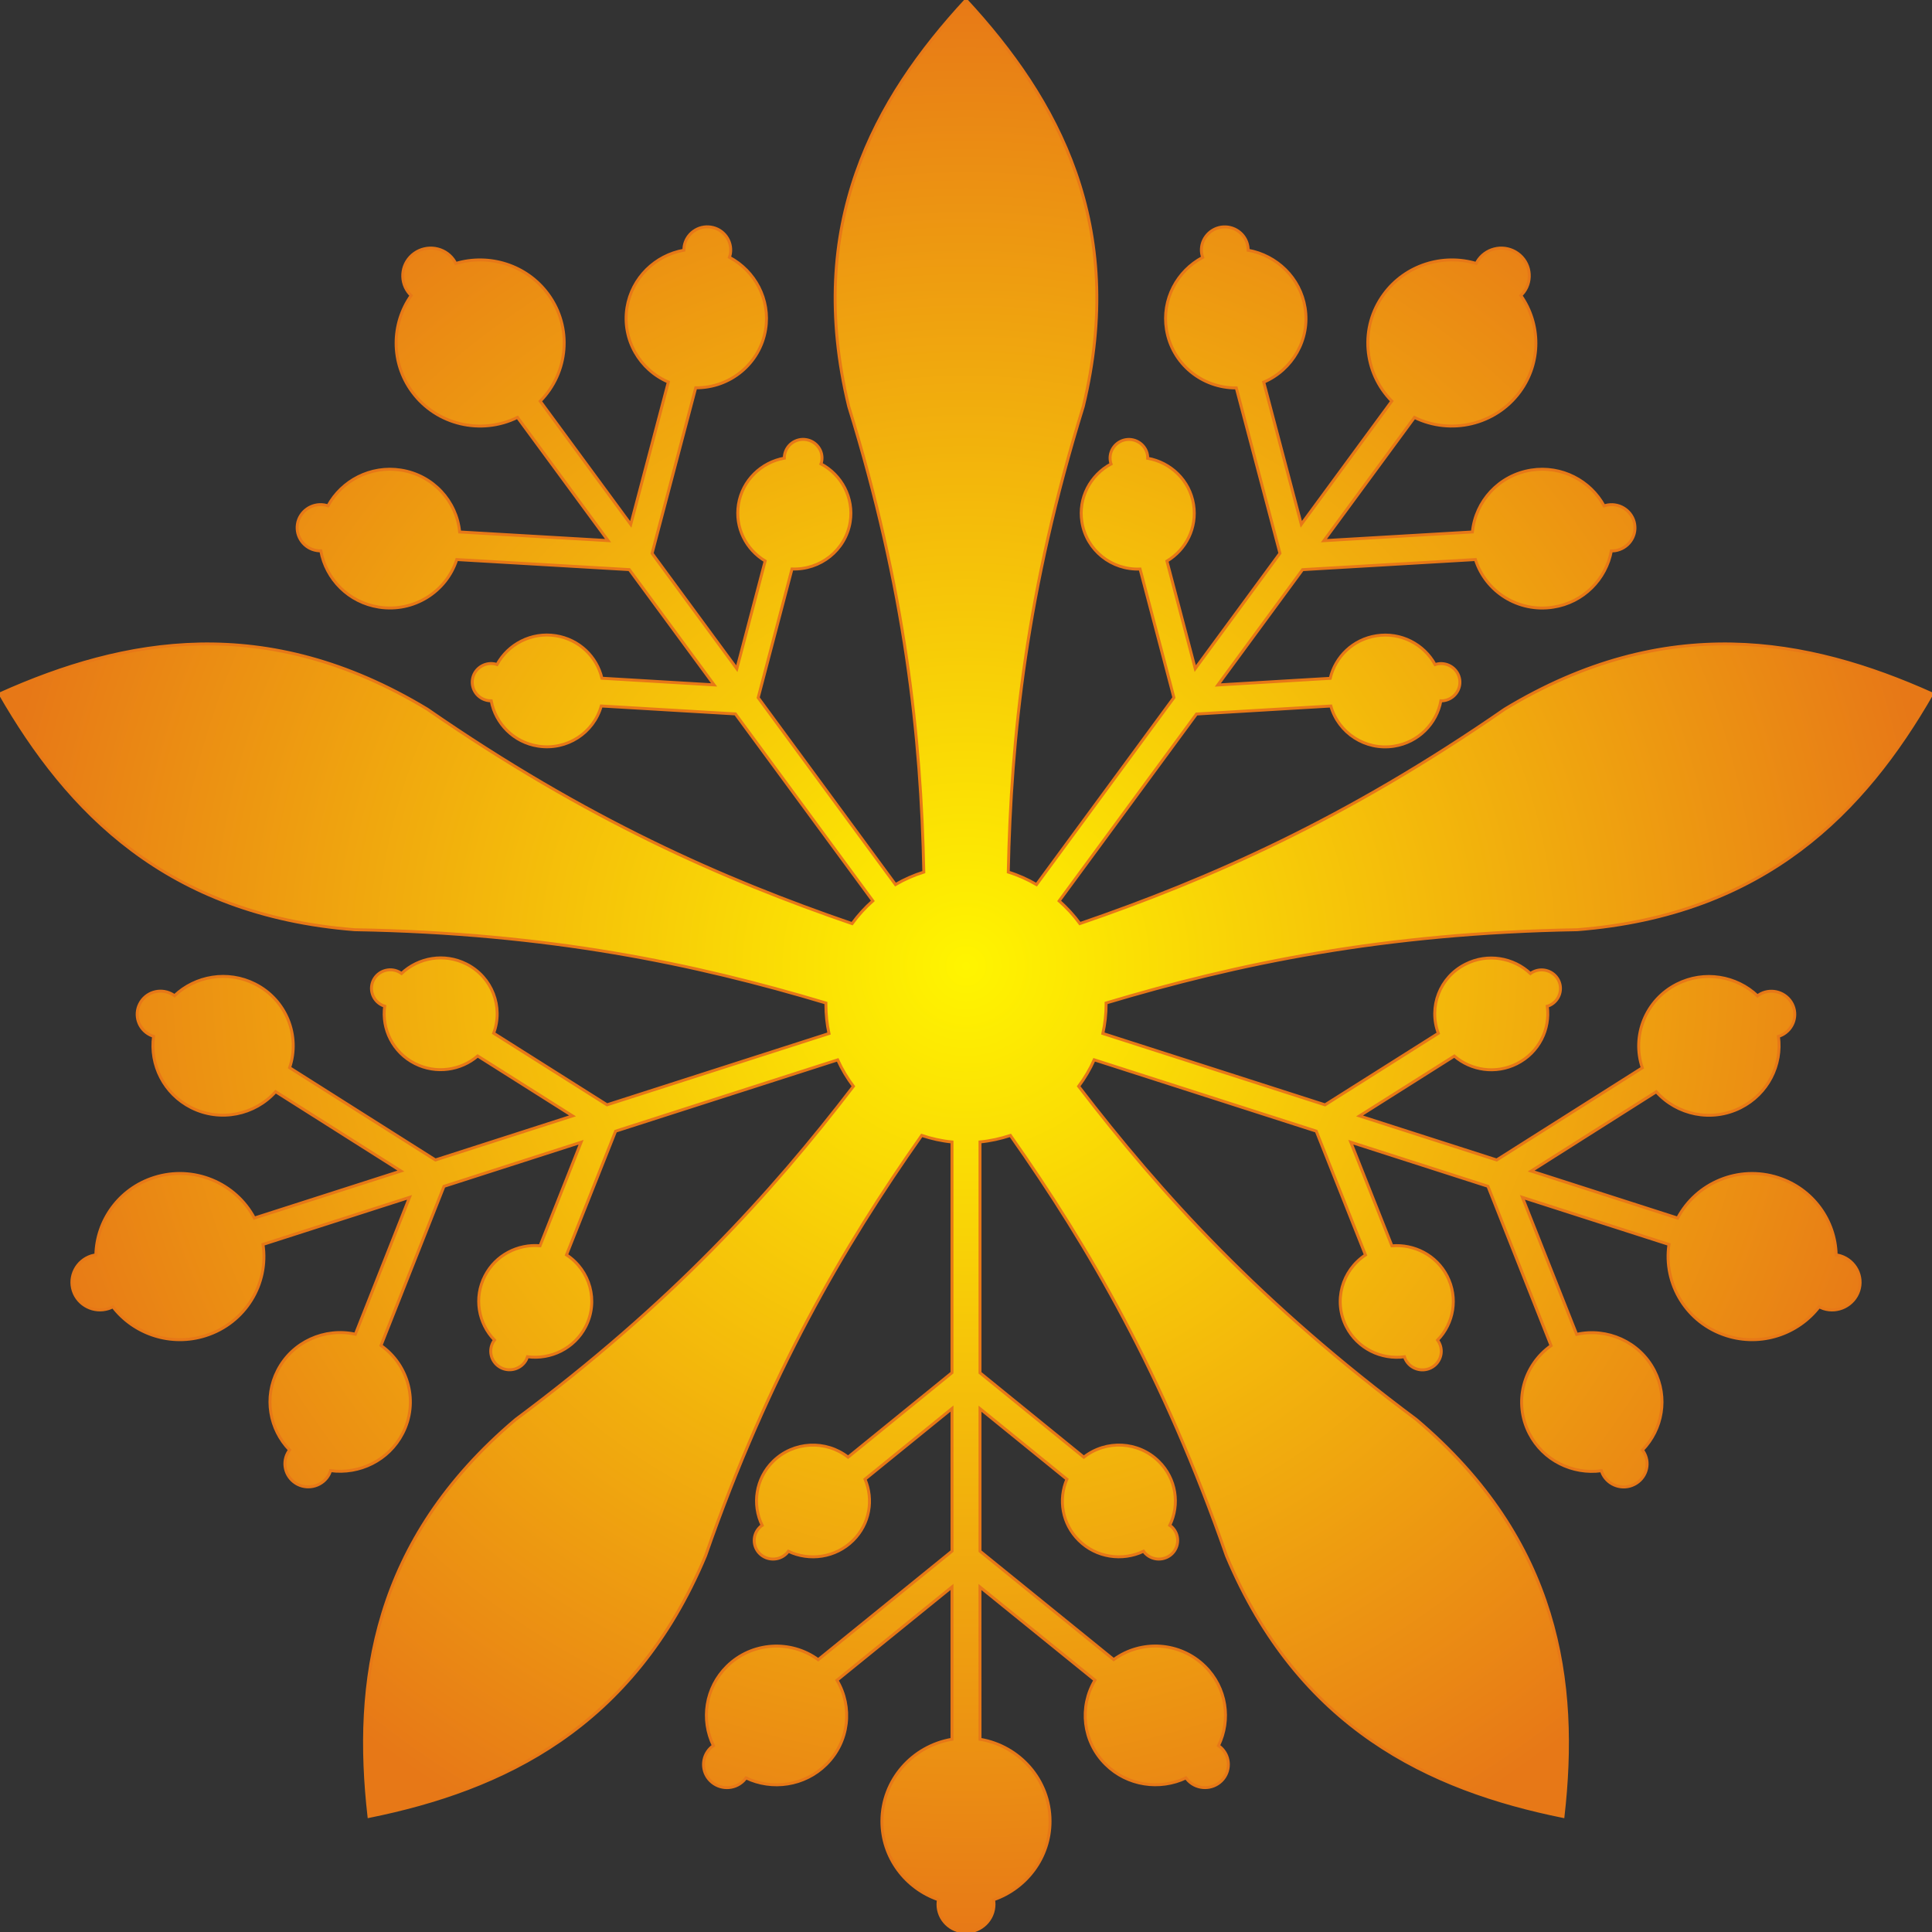 <svg version="1.2" baseProfile="tiny-ps" xmlns="http://www.w3.org/2000/svg" viewBox="0 0 600 600" width="600" height="600"><rect x="0" y="0" width="600" height="600" fill="#333333" stroke="none"/><title></title><defs><radialGradient id="grd1" gradientUnits="userSpaceOnUse"  cx="300" cy="299.994" r="303.466"><stop offset="0" stop-color="#fff500"  /><stop offset="1" stop-color="#e77817"  /><stop offset="1" stop-color="#e77817"  /></radialGradient></defs><style>tspan { white-space:pre }.shp0 { fill: url(#grd1);stroke: #e77817;stroke-width: 0.912 } </style><g ><path fill-rule="evenodd" class="shp0" d="M153.57 416.18C148.53 410.98 147.09 403.01 150.59 396.25C153.92 389.77 160.81 386.28 167.72 386.88L180.46 354.74L137.88 368.43L118.32 417.86C126.96 423.95 130.03 435.52 125.06 445.15C120.75 453.54 111.6 457.93 102.65 456.72C102.53 457.1 102.42 457.46 102.22 457.85C100.4 461.37 96.02 462.77 92.45 460.99C88.87 459.17 87.45 454.84 89.27 451.33C89.46 450.94 89.69 450.63 89.92 450.31C83.68 443.87 81.89 433.98 86.22 425.59C90.83 416.64 100.89 412.27 110.36 414.35L127.18 371.85L81.68 386.46C83.52 398.71 76.23 410.84 63.93 414.78C53.08 418.27 41.57 414.33 35.05 405.83C34.62 406.05 34.2 406.25 33.74 406.39C29.16 407.86 24.24 405.39 22.75 400.87C21.28 396.36 23.78 391.5 28.34 390.03C28.82 389.89 29.28 389.8 29.77 389.72C29.99 379.06 36.95 369.18 47.8 365.7C60.09 361.75 73.2 367.33 78.99 378.28L124.51 363.67L85.59 339.03C79.19 346.23 68.44 348.53 59.39 343.98C50.9 339.69 46.47 330.66 47.69 321.84C47.3 321.71 46.93 321.58 46.56 321.39C42.99 319.59 41.57 315.26 43.4 311.73C45.21 308.19 49.58 306.79 53.17 308.6C53.53 308.77 53.85 308.99 54.19 309.23C60.68 303.07 70.69 301.3 79.18 305.57C88.91 310.47 93.32 321.64 89.94 331.58L135.22 360.24L177.8 346.55L148.35 327.94C143.11 332.43 135.46 333.61 128.9 330.31C122.05 326.87 118.48 319.59 119.47 312.47C119.15 312.37 118.86 312.28 118.56 312.12C115.69 310.66 114.54 307.18 116 304.33C117.47 301.49 121 300.36 123.88 301.82C124.17 301.95 124.44 302.14 124.69 302.33C129.94 297.35 138 295.93 144.84 299.38C152.86 303.42 156.36 312.73 153.31 320.87L188.52 343.11L257.45 320.97C256.8 318.03 256.49 314.96 256.49 311.83L256.5 311.49C215.83 299.32 170.54 289.77 110.16 288.73C51.71 284.12 20.94 251.94 0 215.47C38.62 198.13 82.66 189.98 132.68 220.22C182.14 254.46 224.48 273.04 264.63 286.84C266.52 284.25 268.65 281.9 271.06 279.77L228.39 221.71L186.73 219.25C184.37 227.62 176.02 233.11 167.1 231.71C159.53 230.54 153.86 224.7 152.55 217.64C152.25 217.64 151.93 217.63 151.59 217.57C148.41 217.07 146.22 214.1 146.73 210.95C147.23 207.8 150.23 205.65 153.42 206.14C153.77 206.2 154.05 206.28 154.35 206.38C157.8 200.05 165.01 196.23 172.6 197.43C179.87 198.57 185.36 203.95 186.93 210.63L221.77 212.7L195.45 176.9L141.85 173.77C138.65 183.79 128.46 190.23 117.69 188.55C108.26 187.09 101.21 179.84 99.63 171.05C99.22 171.06 98.83 171.06 98.4 170.98C94.46 170.38 91.75 166.69 92.37 162.76C93 158.85 96.74 156.18 100.69 156.81C101.1 156.86 101.48 157 101.85 157.09C106.14 149.25 115.09 144.52 124.49 145.99C134.53 147.55 141.84 155.67 142.75 165.21L188.84 167.89L160.71 129.62C149.52 135.14 135.6 132.04 128 121.69C121.29 112.57 121.53 100.52 127.69 91.77C127.35 91.43 127.02 91.1 126.74 90.7C123.92 86.86 124.77 81.48 128.65 78.68C132.54 75.9 137.99 76.74 140.8 80.58C141.1 80.99 141.32 81.39 141.54 81.82C151.87 78.74 163.53 82.23 170.23 91.35C177.84 101.7 176.5 115.74 167.77 124.59L195.89 162.86L207.56 118.65C198.66 114.83 193.13 105.47 194.71 95.53C196.21 86.25 203.51 79.27 212.39 77.7C212.4 77.29 212.42 76.9 212.47 76.51C213.1 72.59 216.83 69.91 220.78 70.53C224.76 71.14 227.46 74.83 226.84 78.76C226.77 79.16 226.66 79.53 226.53 79.91C234.48 84.13 239.27 92.99 237.77 102.28C236.05 112.96 226.69 120.54 216.06 120.43L202.51 171.86L228.83 207.67L237.63 174.22C231.69 170.67 228.19 163.86 229.33 156.66C230.54 149.17 236.43 143.55 243.59 142.28C243.58 141.96 243.6 141.66 243.65 141.33C244.16 138.17 247.17 136.01 250.35 136.53C253.53 137.02 255.72 139.99 255.21 143.13C255.18 143.47 255.07 143.78 254.96 144.06C261.37 147.46 265.22 154.59 264.03 162.1C262.61 170.88 254.74 177.06 245.96 176.7L235.46 216.67L278.1 274.7C280.85 273.11 283.81 271.79 286.9 270.83C286.02 228.83 281.21 183.29 263.57 126.21C249.94 69.83 271.38 30.95 300 0C328.62 30.95 350.06 69.83 336.43 126.21C318.79 183.29 314 228.82 313.13 270.83C316.23 271.79 319.16 273.11 321.9 274.71L364.57 216.65L354.06 176.72C345.27 177.09 337.41 170.93 336 162.13C334.79 154.63 338.65 147.5 345.05 144.09C344.95 143.8 344.86 143.49 344.82 143.17C344.3 140.02 346.49 137.04 349.68 136.54C352.87 136.05 355.86 138.21 356.37 141.35C356.42 141.7 356.44 142 356.42 142.32C363.58 143.59 369.49 149.19 370.68 156.7C371.82 163.88 368.35 170.7 362.4 174.25L371.19 207.64L397.5 171.83L383.94 120.47C373.32 120.56 363.97 112.98 362.25 102.32C360.75 93 365.55 84.13 373.51 79.93C373.38 79.55 373.26 79.19 373.19 78.76C372.56 74.86 375.27 71.18 379.23 70.54C383.2 69.94 386.92 72.62 387.54 76.53C387.62 76.94 387.61 77.32 387.62 77.71C396.49 79.31 403.82 86.26 405.31 95.57C406.9 105.48 401.36 114.87 392.46 118.68L404.13 162.84L432.24 124.57C423.48 115.74 422.16 101.7 429.77 91.36C436.47 82.24 448.13 78.73 458.46 81.82C458.67 81.4 458.89 80.98 459.19 80.59C462.02 76.75 467.45 75.89 471.35 78.68C475.23 81.46 476.1 86.86 473.27 90.71C472.96 91.1 472.65 91.43 472.32 91.77C478.47 100.53 478.71 112.57 472.01 121.69C464.4 132.03 450.48 135.12 439.27 129.64L411.15 167.91L457.27 165.21C458.19 155.67 465.5 147.57 475.55 145.99C484.95 144.53 493.91 149.26 498.17 157.11C498.56 156.99 498.94 156.88 499.34 156.82C503.31 156.19 507.03 158.88 507.66 162.78C508.31 166.7 505.58 170.4 501.61 171.02C501.22 171.07 500.82 171.08 500.42 171.08C498.81 179.86 491.77 187.11 482.36 188.56C471.55 190.25 461.37 183.79 458.2 173.77L404.52 176.91L378.21 212.73L413.11 210.66C414.69 203.98 420.16 198.58 427.44 197.45C435.02 196.25 442.24 200.06 445.68 206.39C445.98 206.29 446.28 206.21 446.62 206.16C449.8 205.66 452.8 207.81 453.32 210.97C453.81 214.12 451.63 217.09 448.44 217.59C448.11 217.65 447.79 217.65 447.48 217.64C446.18 224.72 440.52 230.54 432.92 231.74C424.03 233.12 415.66 227.63 413.3 219.26L371.59 221.74L328.93 279.79C331.32 281.91 333.49 284.25 335.37 286.83C375.52 273.03 417.86 254.46 467.32 220.22C517.35 189.98 561.37 198.13 600 215.47C579.06 251.93 548.29 284.12 489.84 288.73C429.47 289.77 384.18 299.32 343.5 311.49L343.51 311.83C343.51 314.95 343.15 318.03 342.5 320.96L411.5 343.12L446.68 320.9C443.6 312.74 447.11 303.45 455.14 299.43C461.97 295.96 470.04 297.39 475.3 302.35C475.53 302.17 475.8 301.98 476.1 301.84C478.98 300.39 482.51 301.53 483.98 304.37C485.44 307.21 484.29 310.7 481.42 312.15C481.11 312.3 480.82 312.41 480.52 312.49C481.5 319.62 477.93 326.9 471.08 330.34C464.52 333.64 456.88 332.47 451.65 327.97L422.22 346.56L464.81 360.24L510.03 331.62C506.66 321.66 511.06 310.52 520.79 305.61C529.29 301.32 539.3 303.09 545.81 309.28C546.14 309.04 546.44 308.81 546.84 308.61C550.39 306.83 554.77 308.23 556.6 311.76C558.41 315.3 556.99 319.62 553.42 321.42C553.05 321.62 552.67 321.74 552.31 321.85C553.52 330.71 549.07 339.73 540.58 344.01C531.54 348.56 520.81 346.26 514.38 339.06L475.52 363.68L521.01 378.29C526.79 367.33 539.91 361.75 552.2 365.71C563.05 369.18 570.02 379.06 570.24 389.73C570.71 389.79 571.18 389.88 571.64 390.03C576.22 391.51 578.73 396.36 577.25 400.87C575.76 405.38 570.84 407.87 566.27 406.4C565.8 406.24 565.38 406.04 564.95 405.83C558.42 414.33 546.92 418.27 536.08 414.78C523.77 410.83 516.5 398.7 518.31 386.47L472.8 371.85L489.64 414.39C499.11 412.3 509.16 416.67 513.78 425.62C518.1 434.02 516.32 443.89 510.08 450.34C510.32 450.66 510.55 450.97 510.72 451.34C512.57 454.88 511.12 459.2 507.55 461C503.98 462.82 499.59 461.4 497.76 457.86C497.58 457.51 497.45 457.14 497.33 456.75C488.4 457.97 479.25 453.58 474.93 445.18C469.97 435.56 473.05 423.98 481.7 417.9L462.09 368.41L419.5 354.72L432.27 386.9C439.18 386.32 446.08 389.81 449.42 396.29C452.91 403.05 451.48 411.02 446.44 416.19C446.63 416.46 446.81 416.71 446.96 417.01C448.42 419.86 447.29 423.34 444.4 424.8C441.53 426.24 437.99 425.11 436.53 422.27C436.37 421.98 436.27 421.67 436.18 421.36C428.97 422.34 421.62 418.81 418.13 412.05C414.04 404.12 416.74 394.55 424.06 389.74L408.78 351.29L339.81 329.13C338.51 332.07 336.89 334.81 334.98 337.36C360.66 370.84 391.61 404.91 439.85 440.83C484.39 478.53 490.16 522.43 485.41 564.11C443.86 555.7 403.38 536.7 380.89 483.17C361.23 426.75 338.06 387.12 313.79 352.62C310.79 353.61 307.61 354.32 304.35 354.64L304.35 426.34L336.59 452.54C343.48 447.13 353.51 447.55 359.88 453.86C365.31 459.21 366.44 467.23 363.28 473.71C363.53 473.86 363.78 474.07 364.03 474.31C366.31 476.57 366.3 480.23 364.03 482.49C361.74 484.75 358.03 484.75 355.75 482.49C355.52 482.25 355.32 482.01 355.14 481.75C348.59 484.88 340.47 483.77 335.06 478.39C329.85 473.25 328.62 465.7 331.33 459.39L304.35 437.48L304.35 481.73L345.87 515.4C354.4 509.16 366.48 509.86 374.22 517.5C380.96 524.14 382.34 534.12 378.41 542.14C378.74 542.38 379.05 542.6 379.36 542.91C382.19 545.69 382.19 550.24 379.36 553.06C376.51 555.86 371.9 555.85 369.09 553.06C368.78 552.76 368.55 552.45 368.32 552.14C360.19 556.01 350.11 554.62 343.39 547.96C336.2 540.88 335.1 530.07 340.05 521.8L304.34 492.86L304.35 540.15C316.69 542.2 326.1 552.81 326.1 565.59C326.11 576.86 318.75 586.48 308.56 589.98C308.64 590.44 308.71 590.91 308.7 591.39C308.69 596.15 304.8 600 300 600C295.19 600 291.29 596.15 291.3 591.4C291.3 590.91 291.36 590.44 291.44 589.98C281.24 586.47 273.89 576.87 273.89 565.59C273.9 552.81 283.32 542.22 295.65 540.15L295.65 492.84L259.93 521.81C264.86 530.07 263.76 540.87 256.58 547.98C249.84 554.64 239.77 556.02 231.67 552.14C231.42 552.46 231.18 552.77 230.89 553.06C228.05 555.87 223.45 555.86 220.61 553.06C217.77 550.26 217.78 545.69 220.61 542.89C220.9 542.61 221.22 542.36 221.55 542.14C217.62 534.12 219.01 524.16 225.76 517.5C233.48 509.87 245.57 509.18 254.1 515.43L295.66 481.71L295.65 437.44L268.64 459.38C271.34 465.7 270.12 473.26 264.91 478.41C259.48 483.77 251.38 484.89 244.83 481.76C244.64 482.02 244.46 482.27 244.21 482.51C241.93 484.75 238.23 484.75 235.94 482.5C233.66 480.25 233.66 476.57 235.94 474.32C236.17 474.08 236.43 473.88 236.69 473.72C233.53 467.23 234.66 459.22 240.08 453.86C246.44 447.56 256.49 447.15 263.38 452.53L295.65 426.3L295.65 354.65C292.39 354.33 289.26 353.62 286.24 352.62C261.97 387.1 238.77 426.74 219.11 483.17C196.62 536.7 156.15 555.7 114.59 564.11C109.84 522.44 115.61 478.52 160.15 440.83C208.38 404.91 239.35 370.85 265.03 337.36C263.12 334.82 261.47 332.07 260.15 329.15L191.18 351.3L175.93 389.71C183.27 394.51 185.96 404.07 181.87 412.01C178.39 418.78 171.02 422.31 163.82 421.35C163.73 421.63 163.61 421.93 163.47 422.23C162 425.08 158.47 426.21 155.6 424.77C152.71 423.31 151.58 419.82 153.04 416.99C153.19 416.69 153.37 416.42 153.57 416.18L153.57 416.18Z" /></g></svg>